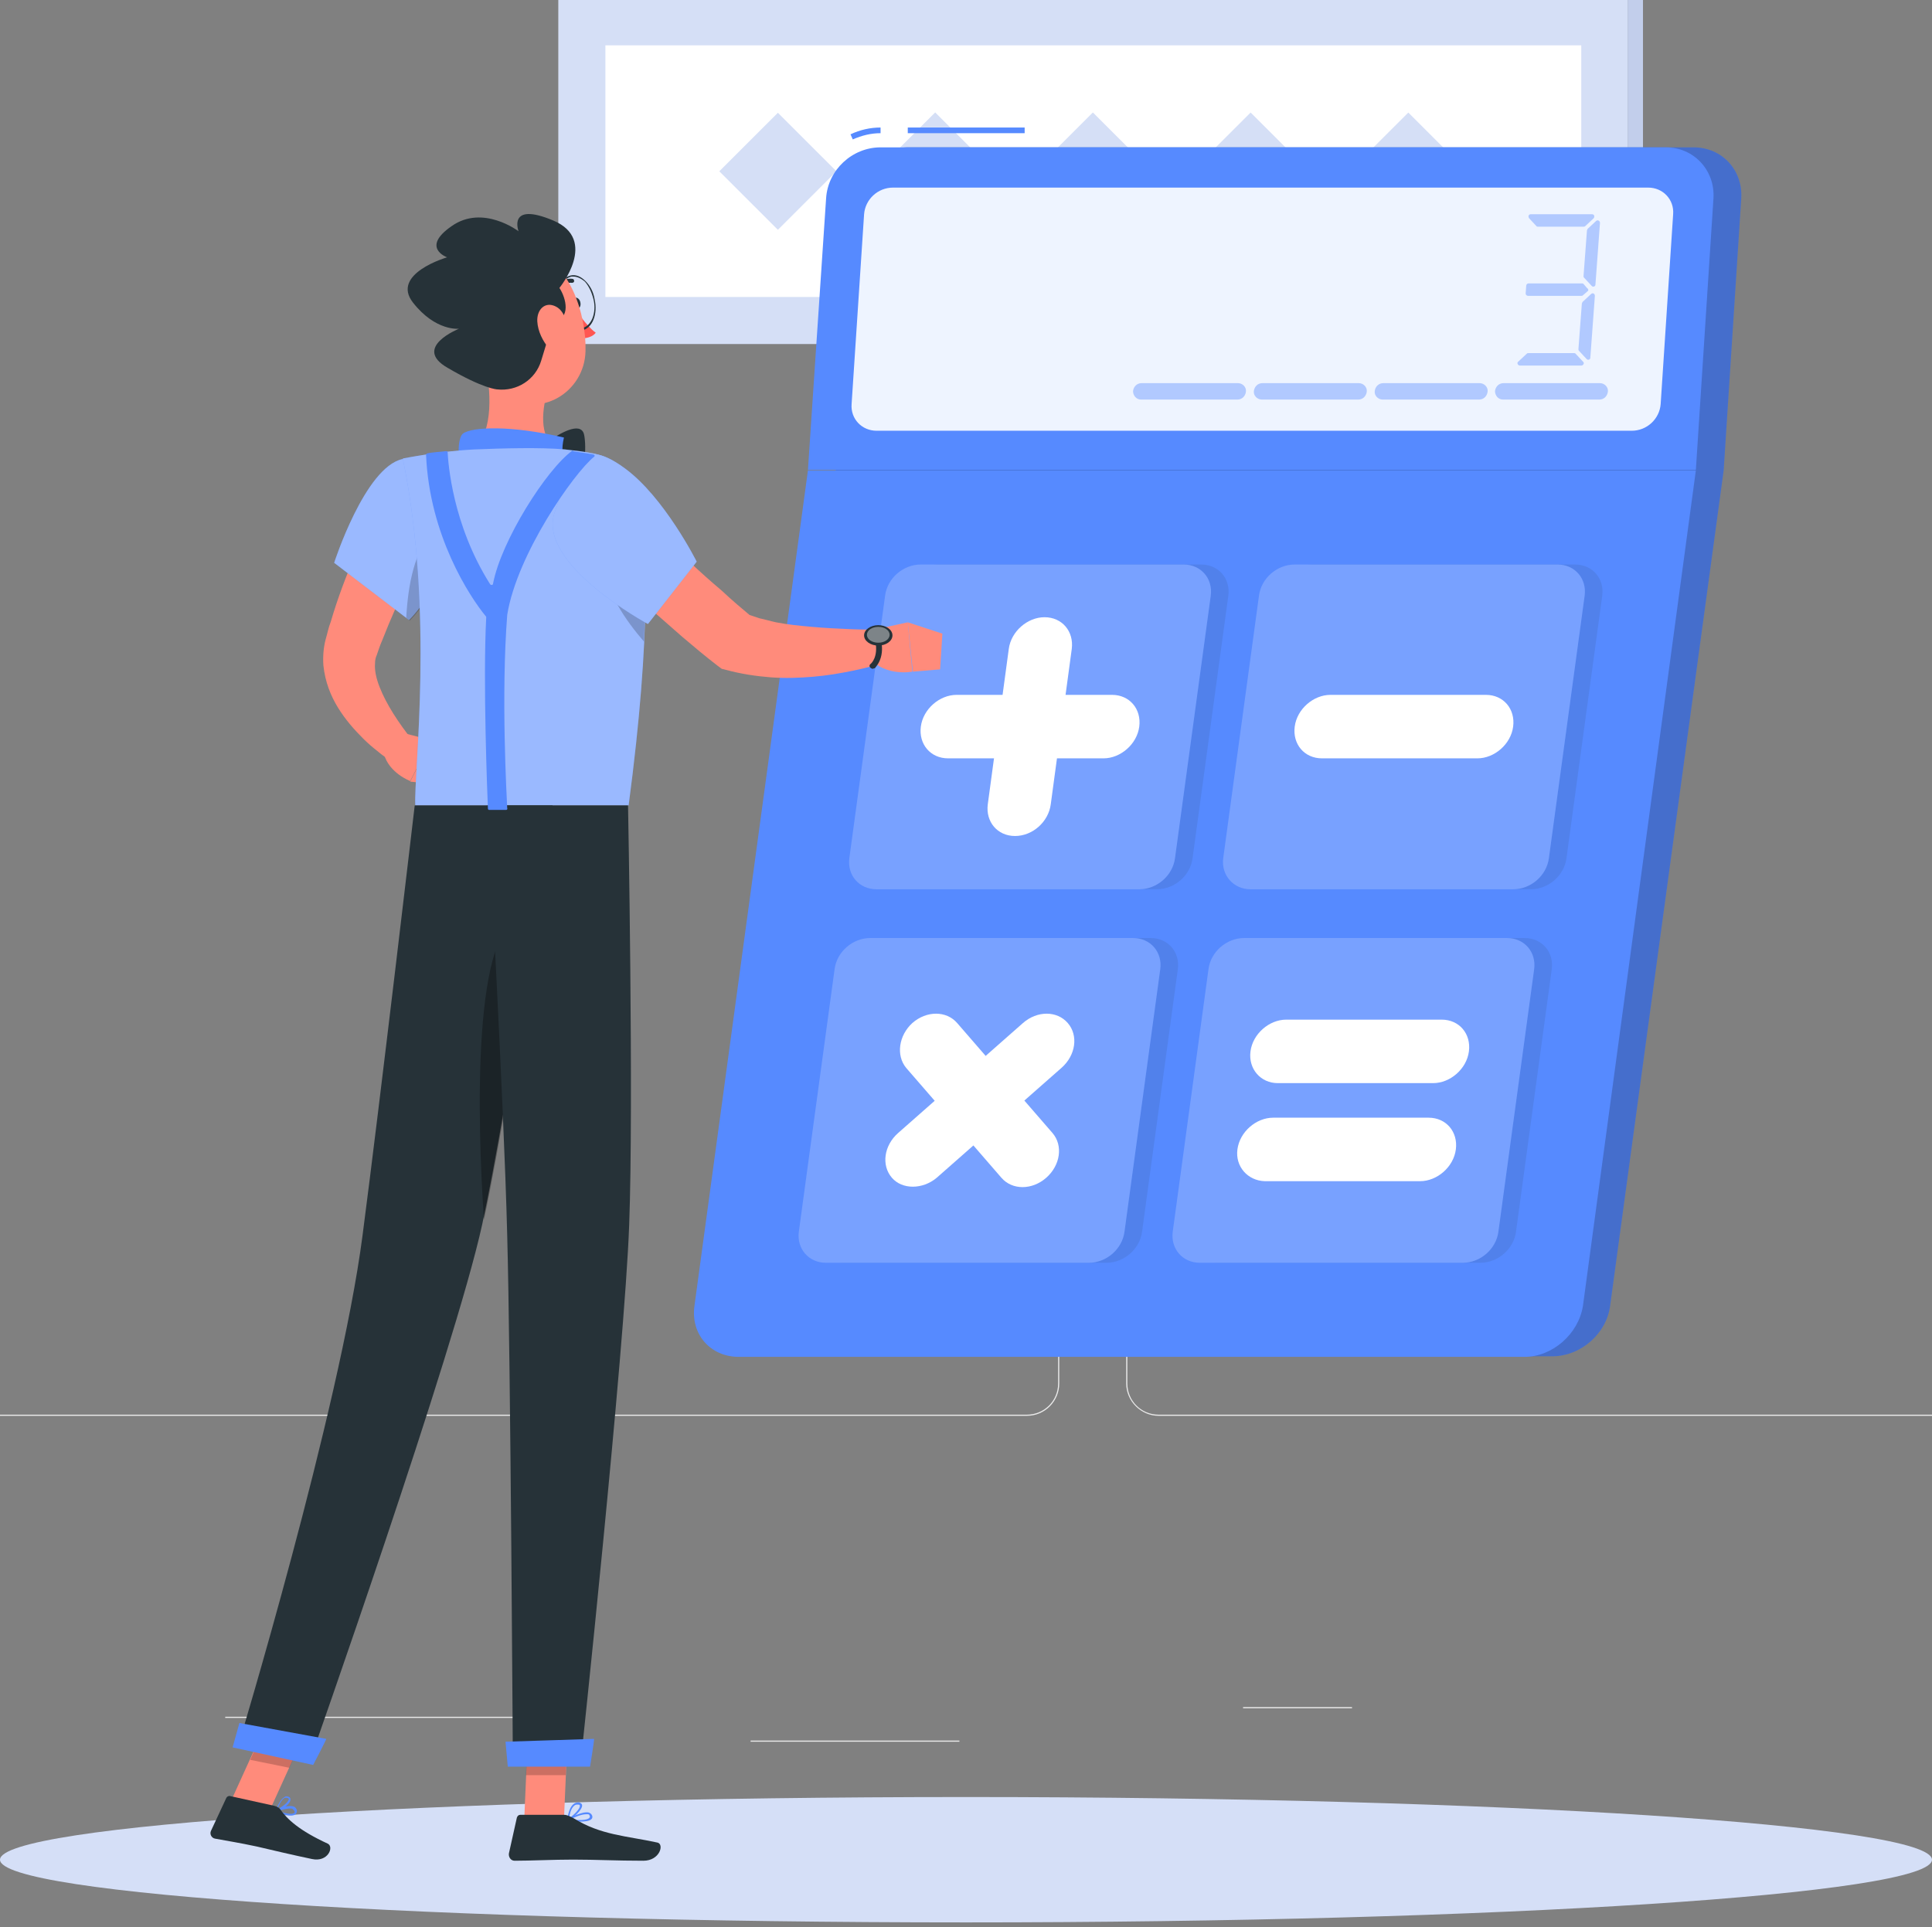 <svg width="421" height="420" viewBox="0 0 421 420" fill="none" xmlns="http://www.w3.org/2000/svg">
<rect x="0" y="0" width="421" height="420" fill="#808080" stroke="none"/>
<g clip-path="url(#clip0_405_1808)">
<path d="M294.616 372.068H270.879V372.315H294.616V372.068Z" fill="#EBEBEB"/>
<path d="M126.106 374.17H49.082V374.417H126.106V374.17Z" fill="#EBEBEB"/>
<path d="M209.063 379.357H163.566V379.604H209.063V379.357Z" fill="#EBEBEB"/>
<path d="M223.775 308.576H-14.961C-18.793 308.576 -22.008 305.364 -22.008 301.534V-33.724C-22.008 -37.554 -18.793 -40.766 -14.961 -40.766H223.775C227.608 -40.766 230.822 -37.554 230.822 -33.724V301.534C230.822 305.364 227.731 308.576 223.775 308.576ZM-14.961 -40.519C-18.67 -40.519 -21.761 -37.554 -21.761 -33.724V301.534C-21.761 305.24 -18.793 308.328 -14.961 308.328H223.775C227.484 308.328 230.575 305.364 230.575 301.534V-33.724C230.575 -37.43 227.608 -40.519 223.775 -40.519H-14.961Z" fill="#EBEBEB"/>
<path d="M491.193 308.576H252.457C248.625 308.576 245.41 305.364 245.41 301.534V-33.724C245.41 -37.554 248.625 -40.766 252.457 -40.766H491.193C495.026 -40.766 498.24 -37.554 498.24 -33.724V301.534C498.24 305.364 495.149 308.576 491.193 308.576ZM252.457 -40.519C248.748 -40.519 245.657 -37.554 245.657 -33.724V301.534C245.657 305.24 248.625 308.328 252.457 308.328H491.193C494.902 308.328 497.993 305.364 497.993 301.534V-33.724C497.993 -37.43 495.026 -40.519 491.193 -40.519H252.457Z" fill="#EBEBEB"/>
<path d="M284.364 181.832H196.461V184.426H284.364V181.832Z" fill="#E0E0E0"/>
<path d="M284.364 181.833H196.461L204.992 131.557H292.895L284.364 181.833Z" fill="#E0E0E0"/>
<path d="M282.755 181.833H194.852L203.259 131.557H291.286L282.755 181.833Z" fill="#EBEBEB"/>
<path d="M198.187 177.88L205.358 135.139C205.481 134.644 205.976 134.15 206.47 134.15H286.832C287.574 134.15 288.068 134.768 287.945 135.509L280.774 178.25C280.65 178.745 280.156 179.239 279.661 179.239H199.3C198.558 179.239 198.063 178.621 198.187 177.88Z" fill="#FAFAFA"/>
<path d="M264.454 181.832H176.551V184.426H264.454V181.832Z" fill="#F0F0F0"/>
<path d="M354.709 -0.246H121.66V74.983H354.709V-0.246Z" fill="#D5DFF6"/>
<path d="M354.681 74.897H358.02V-0.333H354.681V74.897Z" fill="#C2CEEB"/>
<path d="M344.571 9.881H131.922V64.728H344.571V9.881Z" fill="white"/>
<path d="M250.912 37.263L238.148 24.51L225.385 37.263L238.148 50.015L250.912 37.263Z" fill="#D5DFF6"/>
<path d="M216.549 37.253L203.785 24.5L191.022 37.253L203.785 50.005L216.549 37.253Z" fill="#D5DFF6"/>
<path d="M182.271 37.333L169.508 24.58L156.744 37.333L169.508 50.086L182.271 37.333Z" fill="#D5DFF6"/>
<path d="M285.283 37.276L272.52 24.523L259.756 37.276L272.52 50.029L285.283 37.276Z" fill="#D5DFF6"/>
<path d="M319.646 37.284L306.883 24.531L294.119 37.284L306.883 50.037L319.646 37.284Z" fill="#D5DFF6"/>
<path d="M210.5 418.987C326.756 418.987 421 412.87 421 405.325C421 397.779 326.756 391.662 210.5 391.662C94.244 391.662 0 397.779 0 405.325C0 412.87 94.244 418.987 210.5 418.987Z" fill="#D5DFF7"/>
<path d="M379.434 43.233C379.805 37.056 375.231 32.115 369.049 32.115H197.941C191.759 32.115 186.443 37.056 186.072 43.233L182.116 102.403L157.513 284.486C156.647 290.662 160.974 295.603 167.156 295.603H338.264C344.446 295.603 350.133 290.662 350.875 284.486L375.602 102.527L379.434 43.233Z" fill="#568AFF"/>
<path opacity="0.2" d="M379.434 43.233C379.805 37.056 375.231 32.115 369.049 32.115H197.941C191.759 32.115 186.443 37.056 186.072 43.233L182.116 102.403L157.513 284.486C156.647 290.662 160.974 295.603 167.156 295.603H338.264C344.446 295.603 350.133 290.662 350.875 284.486L375.602 102.527L379.434 43.233Z" fill="black"/>
<path d="M332.204 295.727H160.972C154.791 295.727 150.464 290.786 151.329 284.61L176.056 102.527H369.542L344.939 284.61C343.95 290.786 338.262 295.727 332.204 295.727Z" fill="#568AFF"/>
<path d="M223.281 27.793H197.812V29.028H223.281V27.793Z" fill="#568AFF"/>
<path d="M185.827 30.387L185.332 29.275C187.434 28.287 189.659 27.793 191.885 27.793V29.028C189.783 29.028 187.805 29.522 185.827 30.387Z" fill="#568AFF"/>
<path d="M362.992 32.115H191.884C185.702 32.115 180.386 37.056 180.015 43.233L176.059 102.403H369.545L373.377 43.233C373.748 37.18 369.174 32.115 362.992 32.115Z" fill="#568AFF"/>
<path opacity="0.9" d="M185.572 88.075L188.292 46.693C188.539 43.481 191.259 40.887 194.597 40.887H359.153C362.367 40.887 364.84 43.481 364.593 46.693L361.873 88.075C361.626 91.287 358.906 93.881 355.568 93.881H191.012C187.797 93.881 185.324 91.287 185.572 88.075Z" fill="white"/>
<g opacity="0.4">
<path d="M347.288 47.558L345.434 49.288C345.31 49.411 345.186 49.411 345.063 49.411H335.172C335.048 49.411 334.925 49.411 334.801 49.288L333.194 47.558C332.947 47.188 333.07 46.693 333.565 46.693H346.917C347.412 46.693 347.535 47.188 347.288 47.558Z" fill="#568AFF"/>
<path d="M344.57 79.677H331.217C330.723 79.677 330.476 79.059 330.847 78.812L332.701 77.082C332.825 76.959 332.948 76.959 333.072 76.959H342.963C343.086 76.959 343.21 76.959 343.334 77.082L344.941 78.812C345.312 79.059 345.064 79.677 344.57 79.677Z" fill="#568AFF"/>
<path d="M345.929 63.493L344.94 64.358C344.816 64.481 344.693 64.481 344.569 64.481H332.948C332.7 64.481 332.453 64.234 332.453 63.987L332.577 62.258C332.577 62.011 332.824 61.764 333.071 61.764H344.693C344.816 61.764 344.94 61.764 345.064 61.887L345.806 62.752C346.176 62.999 346.176 63.37 345.929 63.493Z" fill="#568AFF"/>
<path d="M347.538 64.481L346.549 77.945C346.549 78.439 345.931 78.563 345.684 78.192L344.077 76.463C343.953 76.34 343.953 76.216 343.953 76.092L344.695 66.21C344.695 66.087 344.819 65.963 344.819 65.84L346.673 64.11C347.044 63.739 347.538 63.986 347.538 64.481Z" fill="#568AFF"/>
<path d="M348.652 48.547L347.663 62.012C347.663 62.506 347.045 62.63 346.797 62.259L345.19 60.53C345.066 60.406 345.066 60.283 345.066 60.159L345.808 50.277C345.808 50.153 345.932 50.03 345.932 49.906L347.786 48.177C348.157 47.806 348.652 48.177 348.652 48.547Z" fill="#568AFF"/>
</g>
<path opacity="0.4" d="M325.773 85.235C325.897 84.247 326.639 83.506 327.628 83.506H348.646C349.635 83.506 350.5 84.371 350.376 85.359C350.253 86.347 349.511 87.088 348.522 87.088H327.504C326.515 87.088 325.773 86.224 325.773 85.235Z" fill="#568AFF"/>
<path opacity="0.4" d="M299.566 85.235C299.69 84.247 300.432 83.506 301.421 83.506H322.439C323.428 83.506 324.293 84.371 324.17 85.359C324.046 86.347 323.304 87.088 322.315 87.088H301.297C300.308 87.088 299.443 86.224 299.566 85.235Z" fill="#568AFF"/>
<path opacity="0.4" d="M273.231 85.235C273.354 84.247 274.096 83.506 275.085 83.506H296.103C297.092 83.506 297.957 84.371 297.834 85.359C297.71 86.347 296.968 87.088 295.979 87.088H274.961C273.972 87.088 273.107 86.224 273.231 85.235Z" fill="#568AFF"/>
<path opacity="0.4" d="M246.898 85.235C247.022 84.247 247.764 83.506 248.753 83.506H269.771C270.76 83.506 271.625 84.371 271.501 85.359C271.378 86.347 270.636 87.088 269.647 87.088H248.629C247.64 87.088 246.898 86.224 246.898 85.235Z" fill="#568AFF"/>
<path opacity="0.1" d="M188.912 187.023L196.701 129.829C197.195 126 200.657 123.035 204.49 123.035H261.732C265.565 123.035 268.161 126.123 267.666 129.829L259.877 187.023C259.383 190.853 255.921 193.817 252.088 193.817H194.846C191.014 193.817 188.417 190.729 188.912 187.023Z" fill="#263238"/>
<path opacity="0.1" d="M270.388 187.023L278.177 129.829C278.672 126 282.134 123.035 285.966 123.035H343.208C347.041 123.035 349.637 126.123 349.143 129.829L341.354 187.023C340.859 190.853 337.398 193.817 333.565 193.817H276.323C272.49 193.817 269.894 190.729 270.388 187.023Z" fill="#263238"/>
<path opacity="0.1" d="M177.908 268.43L185.697 211.236C186.191 207.406 189.653 204.441 193.486 204.441H250.728C254.561 204.441 257.157 207.53 256.662 211.236L248.873 268.43C248.379 272.259 244.917 275.224 241.085 275.224H183.842C180.01 275.224 177.413 272.135 177.908 268.43Z" fill="#263238"/>
<path opacity="0.1" d="M259.388 268.43L267.177 211.236C267.672 207.406 271.134 204.441 274.966 204.441H332.208C336.041 204.441 338.637 207.53 338.143 211.236L330.354 268.43C329.859 272.259 326.398 275.224 322.565 275.224H265.323C261.49 275.224 258.894 272.135 259.388 268.43Z" fill="#263238"/>
<path d="M185.08 187.023L192.869 129.829C193.363 126 196.825 123.035 200.658 123.035H257.9C261.733 123.035 264.329 126.123 263.834 129.829L256.045 187.023C255.551 190.853 252.089 193.817 248.256 193.817H191.014C187.182 193.817 184.585 190.729 185.08 187.023Z" fill="#568AFF"/>
<path opacity="0.2" d="M185.08 187.023L192.869 129.829C193.363 126 196.825 123.035 200.658 123.035H257.9C261.733 123.035 264.329 126.123 263.834 129.829L256.045 187.023C255.551 190.853 252.089 193.817 248.256 193.817H191.014C187.182 193.817 184.585 190.729 185.08 187.023Z" fill="white"/>
<path d="M266.554 187.023L274.343 129.829C274.838 126 278.299 123.035 282.132 123.035H339.374C343.207 123.035 345.803 126.123 345.309 129.829L337.52 187.023C337.025 190.853 333.563 193.817 329.731 193.817H272.489C268.78 193.817 266.06 190.729 266.554 187.023Z" fill="#568AFF"/>
<path opacity="0.2" d="M266.554 187.023L274.343 129.829C274.838 126 278.299 123.035 282.132 123.035H339.374C343.207 123.035 345.803 126.123 345.309 129.829L337.52 187.023C337.025 190.853 333.563 193.817 329.731 193.817H272.489C268.78 193.817 266.06 190.729 266.554 187.023Z" fill="white"/>
<path d="M174.076 268.43L181.865 211.236C182.359 207.406 185.821 204.441 189.654 204.441H246.896C250.729 204.441 253.325 207.53 252.83 211.236L245.041 268.43C244.547 272.259 241.085 275.224 237.253 275.224H180.01C176.178 275.224 173.581 272.135 174.076 268.43Z" fill="#568AFF"/>
<path opacity="0.2" d="M174.076 268.43L181.865 211.236C182.359 207.406 185.821 204.441 189.654 204.441H246.896C250.729 204.441 253.325 207.53 252.83 211.236L245.041 268.43C244.547 272.259 241.085 275.224 237.253 275.224H180.01C176.178 275.224 173.581 272.135 174.076 268.43Z" fill="white"/>
<path d="M255.553 268.43L263.341 211.236C263.836 207.406 267.298 204.441 271.13 204.441H328.373C332.205 204.441 334.801 207.53 334.307 211.236L326.518 268.43C326.023 272.259 322.562 275.224 318.729 275.224H261.487C257.654 275.224 255.058 272.135 255.553 268.43Z" fill="#568AFF"/>
<path opacity="0.2" d="M255.553 268.43L263.341 211.236C263.836 207.406 267.298 204.441 271.13 204.441H328.373C332.205 204.441 334.801 207.53 334.307 211.236L326.518 268.43C326.023 272.259 322.562 275.224 318.729 275.224H261.487C257.654 275.224 255.058 272.135 255.553 268.43Z" fill="white"/>
<path d="M221.182 182.206C217.35 182.206 214.753 179.118 215.248 175.288L219.822 141.441C220.317 137.612 223.902 134.523 227.611 134.523C231.444 134.523 234.04 137.612 233.546 141.441L228.971 175.288C228.477 179.118 225.015 182.206 221.182 182.206Z" fill="white"/>
<path d="M200.658 158.363C201.153 154.534 204.738 151.445 208.447 151.445H242.322C246.155 151.445 248.751 154.534 248.257 158.363C247.762 162.192 244.177 165.281 240.468 165.281H206.592C202.76 165.281 200.163 162.192 200.658 158.363Z" fill="white"/>
<path d="M194.353 256.693C192.004 253.976 192.622 249.652 195.713 246.935L222.912 222.97C226.003 220.252 230.33 220.252 232.679 222.97C235.028 225.688 234.41 230.011 231.319 232.729L204.12 256.693C201.029 259.288 196.578 259.288 194.353 256.693Z" fill="white"/>
<path d="M198.807 222.97C201.898 220.252 206.225 220.252 208.574 222.97L229.344 246.935C231.693 249.652 231.075 253.976 227.984 256.693C224.893 259.411 220.566 259.411 218.217 256.693L197.447 232.729C195.221 230.011 195.84 225.688 198.807 222.97Z" fill="white"/>
<path d="M282.131 158.363C282.625 154.534 286.211 151.445 289.92 151.445H323.795C327.628 151.445 330.224 154.534 329.729 158.363C329.235 162.192 325.65 165.281 321.941 165.281H288.065C284.232 165.281 281.636 162.192 282.131 158.363Z" fill="white"/>
<path d="M272.492 229.148C272.986 225.319 276.572 222.23 280.281 222.23H314.156C317.989 222.23 320.585 225.319 320.091 229.148C319.596 232.978 316.011 236.066 312.302 236.066H278.426C274.717 236.066 271.997 232.978 272.492 229.148Z" fill="white"/>
<path d="M269.644 250.519C270.139 246.69 273.724 243.602 277.433 243.602H311.308C315.141 243.602 317.737 246.69 317.243 250.519C316.748 254.349 313.163 257.437 309.454 257.437H275.578C271.869 257.313 269.15 254.225 269.644 250.519Z" fill="white"/>
<path d="M95.692 113.276C93.466 117.352 91.241 121.799 89.139 126.246C87.037 130.57 85.059 135.017 83.328 139.464C82.834 140.576 82.463 141.687 82.092 142.799C81.845 143.293 81.721 143.911 81.721 144.652C81.597 146.011 81.968 147.864 82.71 149.717C84.194 153.546 86.914 157.623 89.757 161.205L85.554 166.146C84.317 165.281 83.205 164.54 82.216 163.676C81.103 162.811 80.114 161.946 79.125 160.958C77.147 158.981 75.292 156.881 73.685 154.287C72.078 151.693 70.841 148.605 70.47 145.023C70.347 143.17 70.47 141.193 70.965 139.34C71.336 138.105 71.583 136.746 72.078 135.511C73.561 130.446 75.416 125.505 77.517 120.687C78.63 118.34 79.619 115.993 80.856 113.646C82.092 111.299 83.205 109.076 84.688 106.729L95.692 113.276Z" fill="#FF8B7B"/>
<path d="M87.775 159.725L93.957 161.33L89.382 170.225C89.382 170.225 84.808 168.495 83.695 164.419L87.775 159.725Z" fill="#FF8B7B"/>
<path d="M102.492 164.169L96.928 171.21L89.387 170.346L93.961 161.328L102.492 164.169Z" fill="#FF8B7B"/>
<path d="M124.746 66.212C124.87 66.954 125.365 67.324 125.859 67.324C126.354 67.201 126.601 66.583 126.477 65.965C126.354 65.224 125.859 64.853 125.365 64.853C124.87 64.853 124.623 65.471 124.746 66.212Z" fill="#263238"/>
<path d="M125.363 67.322C125.363 67.322 127.712 71.028 129.814 72.51C128.825 73.869 126.6 73.746 126.6 73.746L125.363 67.322Z" fill="#FF5652"/>
<path d="M126.232 72.016C124.253 72.016 122.275 69.793 121.657 66.828C121.286 65.222 121.41 63.616 121.904 62.381C122.399 61.145 123.264 60.281 124.377 60.034C125.49 59.787 126.602 60.281 127.591 61.269C128.581 62.257 129.322 63.616 129.57 65.222C129.94 66.828 129.817 68.434 129.322 69.669C128.828 70.904 127.962 71.769 126.85 72.016C126.602 72.016 126.479 72.016 126.232 72.016ZM124.995 60.281C124.872 60.281 124.624 60.281 124.501 60.281C123.512 60.528 122.77 61.269 122.275 62.381C121.781 63.616 121.657 65.098 122.028 66.581C122.646 69.669 124.748 71.892 126.85 71.522C127.839 71.275 128.581 70.534 129.075 69.422C129.57 68.187 129.693 66.704 129.322 65.222C128.951 63.739 128.333 62.381 127.468 61.392C126.602 60.651 125.737 60.281 124.995 60.281Z" fill="#263238"/>
<path d="M189.9 137.364L197.813 135.635L198.802 146.382C198.802 146.382 192.002 147.741 188.664 142.305L189.9 137.364Z" fill="#FF8B7B"/>
<path d="M205.354 138.105L204.86 145.888L198.925 146.382L197.812 135.635L205.354 138.105Z" fill="#FF8B7B"/>
<path d="M121.527 62.877C121.404 62.877 121.28 62.877 121.28 62.754C121.157 62.63 121.157 62.383 121.28 62.136C122.887 60.407 124.742 60.778 124.742 60.778C124.989 60.778 125.113 61.025 125.113 61.272C125.113 61.519 124.866 61.642 124.618 61.642C124.618 61.642 123.135 61.395 121.898 62.754C121.775 62.877 121.651 62.877 121.527 62.877Z" fill="#263238"/>
<path d="M105.703 78.686C106.939 84.986 107.681 93.88 103.23 98.08C103.23 98.08 104.961 104.503 116.83 104.503C129.812 104.503 123.135 98.821 123.135 98.821C117.696 97.091 117.819 91.038 119.056 86.097L105.703 78.686Z" fill="#FF8B7B"/>
<path d="M119.059 96.476C122.026 94.376 126.353 91.905 127.218 94.499C127.713 96.105 127.96 103.64 124.993 103.023C120.542 102.282 119.059 96.476 119.059 96.476Z" fill="#263238"/>
<path d="M100.757 102.282C99.644 100.676 99.644 95.488 100.881 94.5C102.859 93.017 111.39 92.647 122.888 95.364C121.651 100.429 124.247 103.023 124.247 103.023L100.757 102.282Z" fill="#568AFF"/>
<path d="M62.188 395.542C63.053 395.789 63.919 395.789 64.413 395.418C64.537 395.295 64.784 394.924 64.66 394.43C64.537 394.183 64.413 393.936 64.166 393.813C63.053 393.195 60.333 394.307 60.21 394.43C60.086 394.43 60.086 394.554 60.086 394.554C60.086 394.677 60.086 394.677 60.21 394.801C60.457 395.048 61.322 395.418 62.188 395.542ZM63.548 394.183C63.671 394.183 63.671 394.183 63.795 394.307C63.919 394.43 64.042 394.554 64.166 394.677C64.29 395.048 64.166 395.171 64.042 395.171C63.548 395.542 61.817 395.171 60.581 394.677C61.446 394.43 62.806 394.06 63.548 394.183Z" fill="#568AFF"/>
<path d="M60.085 394.922C61.198 394.675 63.3 393.193 63.3 392.205C63.3 392.081 63.3 391.711 62.805 391.587C62.558 391.463 62.187 391.463 61.94 391.711C60.827 392.328 60.085 394.675 59.961 394.799C59.838 394.675 59.961 394.799 60.085 394.922C59.961 394.922 59.961 394.799 60.085 394.922ZM62.558 391.834C62.929 391.958 62.929 392.081 62.929 392.081C62.929 392.699 61.569 393.811 60.456 394.305C60.703 393.563 61.321 392.205 62.063 391.834C62.187 391.834 62.31 391.834 62.558 391.834Z" fill="#568AFF"/>
<path d="M126.349 397.023C127.462 397.023 128.574 396.899 128.945 396.405C129.069 396.282 129.192 395.911 128.945 395.54C128.822 395.293 128.574 395.17 128.327 395.046C126.843 394.676 123.876 396.405 123.753 396.405C123.629 396.405 123.629 396.529 123.629 396.652C123.629 396.776 123.753 396.776 123.753 396.776C124.247 396.899 125.36 397.023 126.349 397.023ZM127.709 395.417C127.832 395.417 127.956 395.417 128.08 395.417C128.327 395.417 128.451 395.54 128.451 395.664C128.574 395.911 128.574 396.034 128.451 396.158C128.08 396.776 125.854 396.776 124.247 396.529C125.236 396.034 126.72 395.417 127.709 395.417Z" fill="#568AFF"/>
<path d="M123.753 396.775C124.866 396.281 126.967 394.428 126.844 393.44C126.844 393.193 126.597 392.946 126.102 392.822C125.731 392.822 125.237 392.946 124.989 393.193C123.877 394.058 123.629 396.405 123.629 396.528C123.506 396.652 123.629 396.775 123.753 396.775ZM125.855 393.316H125.978C126.349 393.316 126.349 393.44 126.349 393.563C126.473 394.181 124.989 395.663 124 396.281C124.124 395.54 124.371 394.181 125.113 393.563C125.36 393.316 125.607 393.316 125.855 393.316Z" fill="#568AFF"/>
<path d="M114.234 396.655H122.889L123.754 376.52H115.1L114.234 396.655Z" fill="#FF8B7B"/>
<path d="M50.316 392.575L58.847 394.428L67.378 375.652L58.847 373.799L50.316 392.575Z" fill="#FF8B7B"/>
<path d="M59.713 393.565L50.193 391.464C49.822 391.341 49.451 391.588 49.328 391.835L45.989 399C45.618 399.741 46.113 400.606 46.855 400.729C50.193 401.347 51.924 401.594 56.004 402.459C58.6 403.076 64.411 404.435 67.996 405.176C71.458 405.917 72.818 402.582 71.458 401.841C65.276 399 62.556 396.529 60.949 394.182C60.702 393.935 60.207 393.688 59.713 393.565Z" fill="#263238"/>
<path d="M122.89 395.541H113.37C112.999 395.541 112.752 395.788 112.629 396.159L110.898 403.941C110.774 404.682 111.269 405.547 112.134 405.547C115.596 405.547 120.541 405.3 124.868 405.3C129.937 405.3 134.264 405.547 140.199 405.547C143.784 405.547 144.773 401.965 143.29 401.594C136.49 400.112 130.926 399.988 124.992 396.282C124.25 395.912 123.632 395.541 122.89 395.541Z" fill="#263238"/>
<path d="M87.652 100.059C79.493 101.912 72.816 122.665 72.816 122.665L89.136 135.141C89.136 135.141 95.194 129.459 97.79 119.083C100.634 108.212 96.059 98.083 87.652 100.059Z" fill="#568AFF"/>
<path opacity="0.4" d="M87.652 100.059C79.493 101.912 72.816 122.665 72.816 122.665L89.136 135.141C89.136 135.141 95.194 129.459 97.79 119.083C100.634 108.212 96.059 98.083 87.652 100.059Z" fill="white"/>
<path d="M136.616 109.941L150.34 122.541C152.565 124.641 154.914 126.741 157.263 128.718C159.489 130.818 161.838 132.794 164.063 134.647L162.209 133.659C163.321 134.03 164.434 134.4 165.547 134.771C166.783 135.018 167.896 135.388 169.132 135.636C171.605 136.13 174.201 136.377 176.921 136.624C179.641 136.871 182.237 136.994 185.081 137.118C187.801 137.241 190.644 137.241 193.364 137.241L194.724 143.665C191.757 144.777 189.037 145.518 186.07 146.136C183.103 146.753 180.135 147.247 177.168 147.494C174.201 147.741 171.11 147.865 167.896 147.618C164.681 147.371 161.467 146.877 158.252 146.012L157.263 145.765L156.274 145.024C153.554 142.924 151.205 140.947 148.733 138.847C146.383 136.747 143.911 134.647 141.562 132.547C136.864 128.347 132.289 124.024 127.715 119.7L136.616 109.941Z" fill="#FF8B7B"/>
<path opacity="0.2" d="M94.705 115.377C90.254 119.7 88.894 127.73 88.523 134.648L89.265 135.265C89.265 135.265 95.323 129.583 97.92 119.206C98.043 118.589 98.167 117.848 98.29 117.23L94.705 115.377Z" fill="black"/>
<path d="M139.209 108.704C140.94 118.092 142.052 137.363 136.983 175.534H90.497C90.126 168.369 94.701 133.657 87.777 99.934C87.777 99.934 95.69 98.328 103.355 97.957C109.29 97.71 117.944 97.463 123.136 97.957C125.362 98.204 127.464 98.451 129.318 98.822C134.263 99.81 138.22 103.763 139.209 108.704Z" fill="#568AFF"/>
<path opacity="0.4" d="M139.209 108.704C140.94 118.092 142.052 137.363 136.983 175.534H90.497C90.126 168.369 94.701 133.657 87.777 99.934C87.777 99.934 95.69 98.328 103.355 97.957C109.29 97.71 117.944 97.463 123.136 97.957C125.362 98.204 127.464 98.451 129.318 98.822C134.263 99.81 138.22 103.763 139.209 108.704Z" fill="white"/>
<path opacity="0.2" d="M132.042 122.662L140.449 120.686C140.697 125.75 140.696 132.05 140.326 139.833C136.493 135.386 131.548 128.591 132.042 122.662Z" fill="black"/>
<path opacity="0.2" d="M123.758 376.516L123.264 386.892H114.609L115.104 376.516H123.758Z" fill="black"/>
<path opacity="0.2" d="M58.847 373.799L67.377 375.652L63.05 385.287L54.52 383.558L58.847 373.799Z" fill="black"/>
<path d="M101.624 69.423C103.85 77.7 104.715 82.764 109.908 86.223C117.697 91.411 127.34 85.482 127.587 76.588C127.835 68.682 124.126 56.329 115.224 54.723C106.322 52.994 99.275 61.023 101.624 69.423Z" fill="#FF8B7B"/>
<path d="M120.541 70.041C124.497 69.547 123.385 64.976 121.901 62.753C121.901 62.753 130.555 52.253 120.541 48.053C110.527 43.853 112.999 50.4 112.999 50.4C112.999 50.4 105.21 44.47 98.411 49.288C91.611 53.982 97.422 56.082 97.422 56.082C97.422 56.082 85.058 59.664 90.004 65.964C94.949 72.264 100.018 71.647 100.018 71.647C100.018 71.647 89.756 75.723 97.545 80.17C105.334 84.741 108.301 84.864 108.301 84.864C112.628 85.359 116.708 82.764 117.945 78.564L120.541 70.041Z" fill="#263238"/>
<path d="M117.08 70.041C117.204 72.265 118.316 74.365 119.553 75.847C121.407 77.947 123.385 76.588 123.756 74.118C124.004 71.771 123.385 67.941 121.16 66.829C118.811 65.594 116.956 67.447 117.08 70.041Z" fill="#FF8B7B"/>
<path d="M120.413 175.535C120.413 175.535 110.523 241.994 105.083 266.823C99.148 294.123 67.375 384.176 67.375 384.176L51.797 380.841C51.797 380.841 74.051 307.341 78.996 269.294C82.829 240.018 90.371 175.535 90.371 175.535H120.413Z" fill="#263238"/>
<path d="M71.087 378.988C71.211 378.988 68.243 384.67 68.243 384.67L50.688 380.841L52.171 375.529L71.087 378.988Z" fill="#568AFF"/>
<path opacity="0.3" d="M114.234 199.252C102.86 201.475 103.973 243.969 105.456 265.834C108.794 250.393 113.616 220.622 116.831 199.499C115.965 199.128 115.1 199.005 114.234 199.252Z" fill="black"/>
<path d="M136.856 175.535C136.856 175.535 138.093 240.512 137.104 266.947C136.115 294.494 126.471 384.794 126.471 384.794H111.759C111.759 384.794 111.264 296.223 110.522 269.047C109.781 239.523 106.195 175.535 106.195 175.535H136.856Z" fill="#263238"/>
<path d="M129.443 378.99C129.567 378.99 128.578 385.043 128.578 385.043H110.651L110.156 379.608L129.443 378.99Z" fill="#568AFF"/>
<path d="M120.911 111.549C116.708 122.79 141.187 136.007 141.187 136.007L151.82 122.419C151.82 122.419 144.772 108.337 136.118 102.037C125.362 94.131 124.126 103.025 120.911 111.549Z" fill="#568AFF"/>
<path opacity="0.4" d="M120.911 111.549C116.708 122.79 141.187 136.007 141.187 136.007L151.82 122.419C151.82 122.419 144.772 108.337 136.118 102.037C125.362 94.131 124.126 103.025 120.911 111.549Z" fill="white"/>
<path d="M191.384 140.701C193.091 140.701 194.475 139.705 194.475 138.477C194.475 137.249 193.091 136.254 191.384 136.254C189.677 136.254 188.293 137.249 188.293 138.477C188.293 139.705 189.677 140.701 191.384 140.701Z" fill="#263238"/>
<path d="M190.147 145.762C190.024 145.762 189.776 145.639 189.653 145.515C189.406 145.268 189.406 144.898 189.776 144.651C189.9 144.527 191.384 143.168 190.766 139.833C190.642 139.462 190.889 139.215 191.26 139.092C191.631 139.092 191.878 139.215 192.002 139.586C192.867 143.662 190.642 145.515 190.642 145.639C190.395 145.639 190.271 145.762 190.147 145.762Z" fill="#263238"/>
<path opacity="0.4" d="M193.855 138.35C193.855 139.339 192.743 140.08 191.383 140.08C190.023 140.08 188.91 139.339 188.91 138.35C188.91 137.362 190.023 136.621 191.383 136.621C192.743 136.621 193.855 137.362 193.855 138.35Z" fill="white"/>
<path d="M124.745 98.204C119.058 102.281 109.167 117.969 107.436 127.234C107.436 127.481 107.065 127.604 106.818 127.357C98.535 114.263 97.669 100.798 97.546 98.575C97.546 98.451 97.422 98.328 97.175 98.328C96.309 98.451 94.084 98.575 93.095 98.822C92.971 98.822 92.848 98.945 92.848 99.192C93.59 116.734 102.367 130.075 105.829 134.275C105.829 134.275 105.953 134.398 105.953 134.522C105.211 148.481 106.2 173.31 106.324 176.275C106.324 176.398 106.447 176.522 106.571 176.522H110.28C110.404 176.522 110.651 176.398 110.527 176.151C110.404 173.31 109.167 151.692 110.527 134.028C112.629 120.81 125.116 103.022 129.443 99.563C129.69 99.439 129.567 99.069 129.319 99.069C127.465 98.698 125.363 98.451 124.869 98.328C124.869 98.081 124.869 98.081 124.745 98.204Z" fill="#568AFF"/>
</g>
<defs>
<clipPath id="clip0_405_1808">
<rect width="421" height="420" fill="white"/>
</clipPath>
</defs>
</svg>
